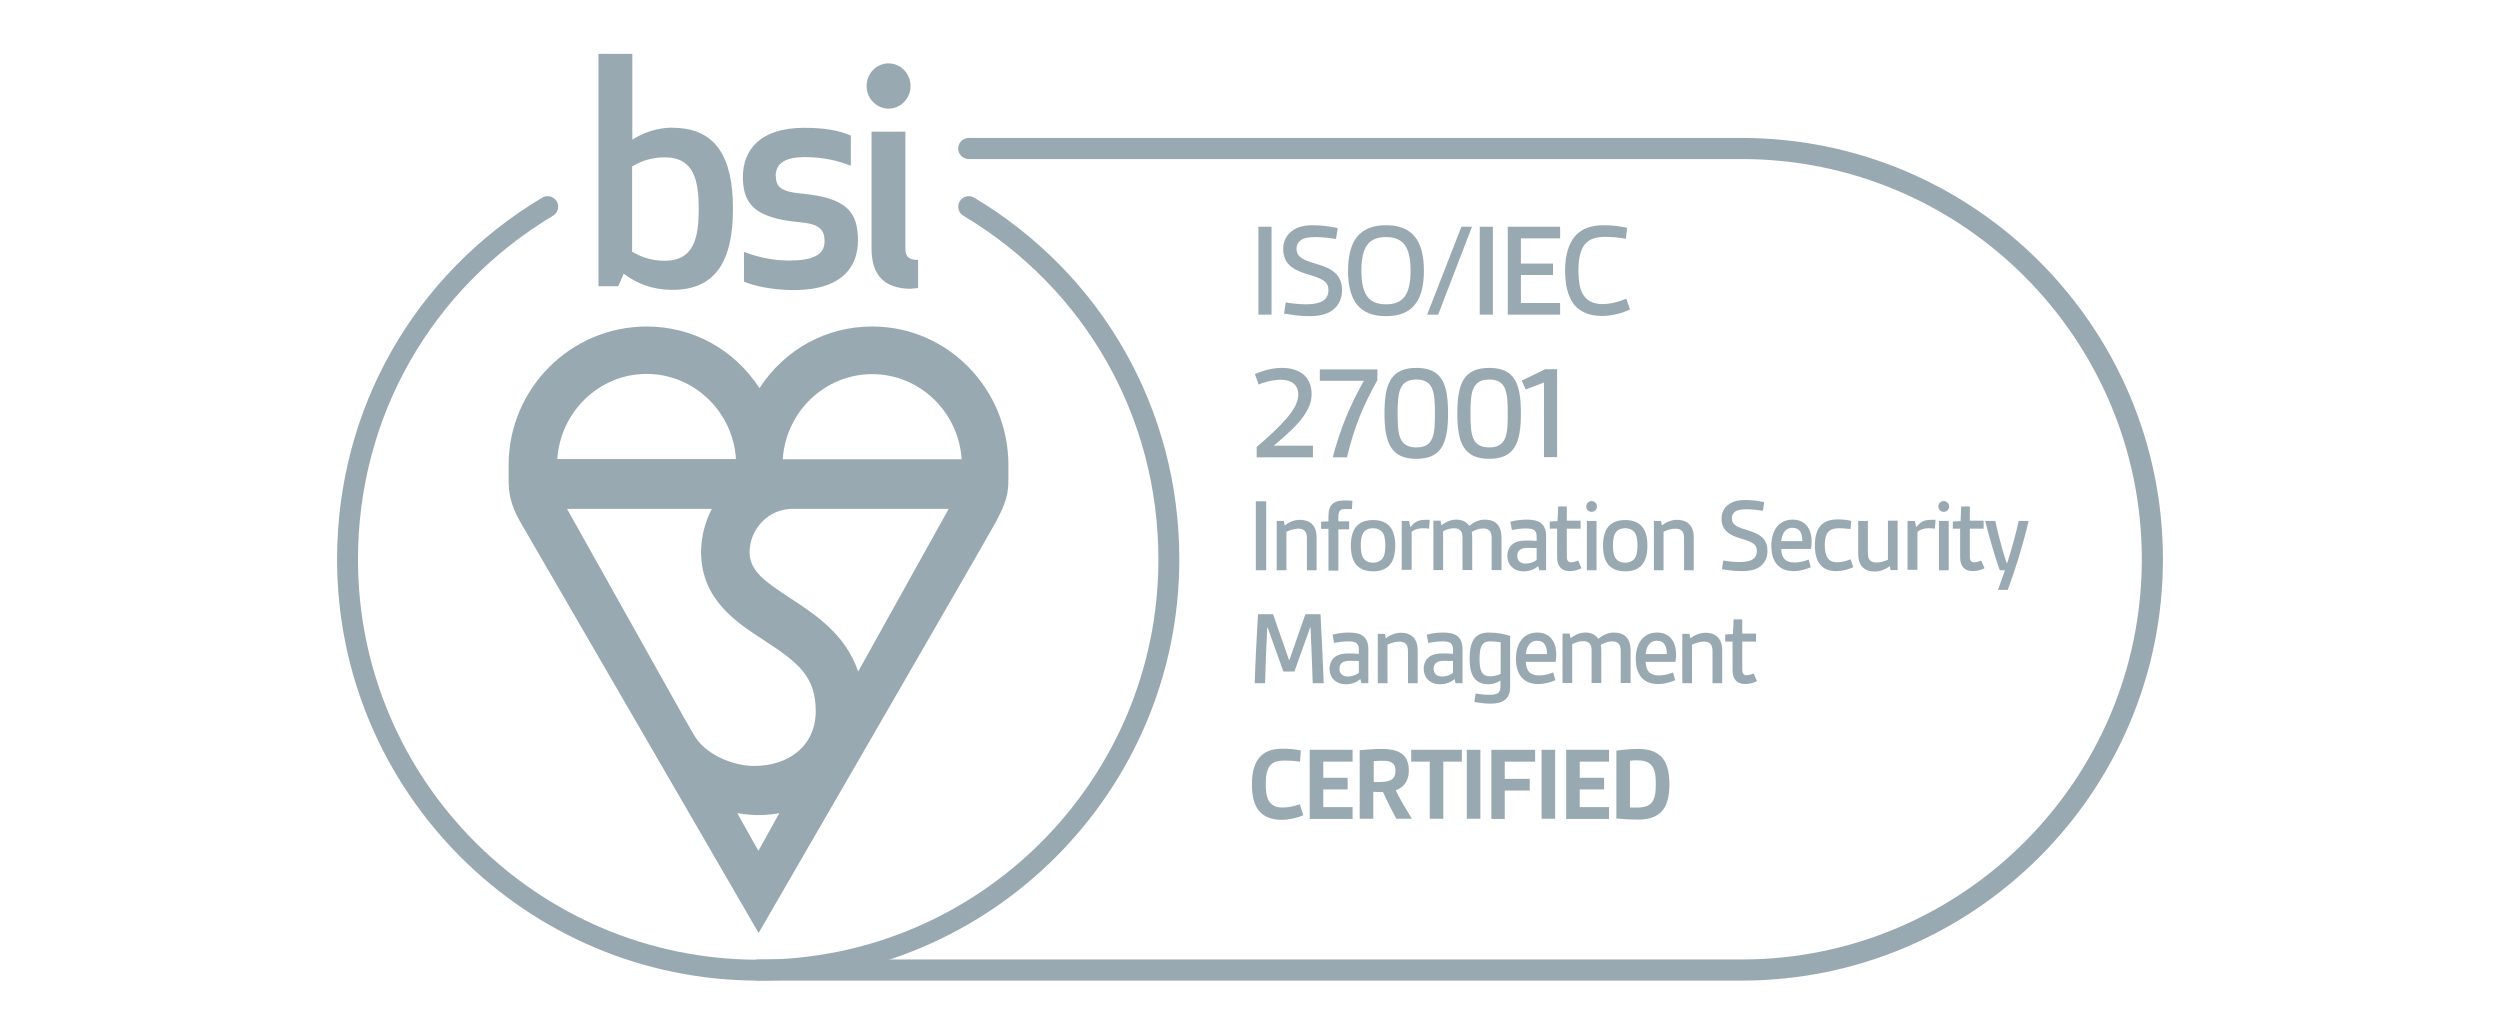 <?xml version="1.0" encoding="UTF-8"?>
<svg id="Layer_1" data-name="Layer 1" xmlns="http://www.w3.org/2000/svg" viewBox="0 0 116 48">
  <defs>
    <style>
      .cls-1 {
        fill: #99a9b2;
      }
    </style>
  </defs>
  <g>
    <path class="cls-1" d="m60.47,37.83c-.27.12-.66.21-1.01.21-.42,0-.82-.12-1.07-.45-.21-.28-.3-.68-.3-1.2,0-.6.13-1.03.41-1.31.27-.27.64-.34,1.04-.34.28,0,.57.03.82.08l-.04.52c-.19-.03-.47-.05-.72-.05s-.5.04-.65.21c-.17.19-.22.5-.22.88,0,.32.03.6.15.79.14.23.38.3.64.3s.55-.07.79-.15l.16.5Z"/>
    <path class="cls-1" d="m60.77,37.99v-3.2h1.99v.55h-1.36v.75h1.13v.54h-1.13v.82h1.36v.55h-1.99Z"/>
    <path class="cls-1" d="m64.79,37.99c-.23-.42-.43-.82-.62-1.24-.14,0-.33,0-.45-.01v1.25h-.63v-3.18c.3-.03.7-.06,1.01-.06.66,0,1.27.16,1.27.99,0,.45-.18.77-.61.93.18.38.47.86.75,1.32h-.72Zm-1.06-1.7c.28,0,.51,0,.68-.05.23-.06.34-.2.34-.49,0-.38-.27-.45-.58-.45-.14,0-.3,0-.43.02v.98Z"/>
    <path class="cls-1" d="m66.34,37.99v-2.65h-.86v-.55h2.35v.55h-.86v2.65h-.63Z"/>
    <path class="cls-1" d="m68.06,37.99v-3.2h.63v3.2h-.63Z"/>
    <path class="cls-1" d="m69.2,37.99v-3.2h2.03v.55h-1.41v.8h1.16v.54h-1.16v1.32h-.63Z"/>
    <path class="cls-1" d="m71.53,37.99v-3.2h.63v3.2h-.63Z"/>
    <path class="cls-1" d="m72.67,37.99v-3.2h1.99v.55h-1.36v.75h1.13v.54h-1.13v.82h1.36v.55h-1.99Z"/>
    <path class="cls-1" d="m75,34.83c.33-.05.7-.08,1-.08,1.08,0,1.46.57,1.46,1.64s-.38,1.64-1.46,1.64c-.3,0-.67-.02-1-.05v-3.15Zm.63,2.64c.13,0,.2,0,.32,0,.71,0,.88-.3.88-1.1,0-.75-.17-1.09-.88-1.09-.11,0-.21,0-.32.02v2.16Z"/>
  </g>
  <g>
    <path class="cls-1" d="m58.39,14.6v-4.08h.61v4.08h-.61Z"/>
    <path class="cls-1" d="m59.64,14.03c.23.04.61.09.96.09s.68-.05.87-.23c.11-.1.17-.24.17-.42,0-.4-.25-.53-.95-.74-.7-.2-1.15-.49-1.15-1.19,0-.34.15-.62.39-.81.28-.22.63-.28,1.01-.28s.77.06,1.13.13l-.08.51c-.24-.04-.61-.09-.94-.09-.28,0-.55.03-.7.15-.13.1-.19.22-.19.38,0,.42.32.54,1,.74.66.2,1.11.48,1.11,1.2,0,.38-.15.69-.41.9-.29.23-.69.3-1.12.3-.4,0-.81-.06-1.16-.12l.08-.51Z"/>
    <path class="cls-1" d="m62.55,12.56c0-1.38.53-2.11,1.76-2.11s1.76.72,1.76,2.11-.53,2.11-1.76,2.11-1.76-.72-1.76-2.11Zm2.9,0c0-1.08-.32-1.56-1.14-1.56s-1.14.48-1.14,1.56.32,1.56,1.14,1.56,1.14-.48,1.14-1.56Z"/>
    <path class="cls-1" d="m66.22,14.6l1.59-4.08h.49l-1.57,4.08h-.51Z"/>
    <path class="cls-1" d="m68.66,14.6v-4.08h.61v4.08h-.61Z"/>
    <path class="cls-1" d="m69.96,14.6v-4.08h2.43v.54h-1.82v1.17h1.49v.53h-1.49v1.3h1.82v.54h-2.43Z"/>
    <path class="cls-1" d="m75.64,14.35c-.35.18-.84.31-1.31.31-.53,0-1.03-.16-1.33-.58-.25-.35-.38-.86-.38-1.52,0-.71.16-1.23.45-1.59.34-.4.83-.52,1.37-.52.36,0,.74.05,1.06.12l-.06.51c-.25-.05-.63-.09-.96-.09-.39,0-.74.08-.96.37-.2.27-.28.66-.28,1.19,0,.49.06.88.23,1.14.2.31.53.42.88.42.39,0,.77-.11,1.11-.25l.17.48Z"/>
    <path class="cls-1" d="m58.31,21.22v-.48c1.13-.98,1.93-1.75,1.93-2.43,0-.51-.38-.69-.81-.69-.35,0-.77.11-1.03.22l-.17-.48c.32-.15.79-.29,1.25-.29.82,0,1.38.41,1.38,1.22,0,.89-.89,1.66-1.76,2.39h1.82v.54h-2.61Z"/>
    <path class="cls-1" d="m61.84,21.22c.36-1.37.79-2.38,1.44-3.55h-2.04v-.53h2.67v.5c-.65,1.16-1.08,2.18-1.41,3.58h-.65Z"/>
    <path class="cls-1" d="m64.24,19.18c0-1.37.29-2.11,1.48-2.11s1.47.74,1.47,2.11-.29,2.11-1.47,2.11-1.48-.74-1.48-2.11Zm2.34,0c0-.97-.06-1.57-.86-1.57s-.87.6-.87,1.57.05,1.58.87,1.58.86-.62.86-1.58Z"/>
    <path class="cls-1" d="m67.62,19.18c0-1.37.29-2.11,1.48-2.11s1.47.74,1.47,2.11-.29,2.11-1.47,2.11-1.48-.74-1.48-2.11Zm2.34,0c0-.97-.06-1.57-.86-1.57s-.87.6-.87,1.57.05,1.58.87,1.58.86-.62.86-1.58Z"/>
    <path class="cls-1" d="m71.64,21.22v-3.47l-.85.32-.18-.41,1.09-.53h.55v4.08h-.61Z"/>
    <path class="cls-1" d="m58.27,26.46v-3.2h.48v3.2h-.48Z"/>
    <path class="cls-1" d="m60.64,26.46v-1.5c0-.29-.13-.43-.39-.43-.21,0-.4.07-.56.14v1.79h-.45v-2.29h.33l.04.21c.18-.14.43-.26.7-.26.52,0,.78.31.78.8v1.54h-.45Z"/>
    <path class="cls-1" d="m61.64,26.46v-1.92h-.34v-.33l.34-.02v-.25c0-.26.06-.44.18-.55.14-.13.34-.17.59-.17.11,0,.23,0,.34.02l-.02.38c-.11,0-.22,0-.31,0-.12,0-.2.01-.25.08-.05.06-.07.15-.07.3v.19h.5v.37h-.5v1.92h-.45Z"/>
    <path class="cls-1" d="m63.71,26.51c-.32,0-.56-.09-.73-.25-.21-.2-.3-.54-.3-.94s.09-.74.3-.94c.17-.16.4-.25.73-.25s.56.09.73.25c.21.2.3.54.3.94s-.09.74-.3.94c-.17.16-.4.25-.73.25Zm.57-1.2c0-.28-.04-.51-.16-.64-.09-.1-.23-.16-.41-.16s-.32.05-.41.16c-.12.13-.16.36-.16.64s.04.51.16.64c.09.1.23.16.41.16s.31-.06.41-.16c.12-.13.16-.36.16-.64Z"/>
    <path class="cls-1" d="m65.04,26.46v-2.29h.34l.06.28h.02c.18-.26.39-.33.68-.33.05,0,.11,0,.2,0l-.03.41c-.09-.01-.18-.02-.27-.02-.19,0-.39.04-.54.17v1.76h-.45Z"/>
    <path class="cls-1" d="m69.21,26.46v-1.52c0-.29-.14-.42-.39-.42-.17,0-.36.06-.53.16.01.09.02.19.02.28v1.49h-.45v-1.52c0-.29-.13-.42-.39-.42-.18,0-.34.05-.51.14v1.8h-.45v-2.29h.33l.04.21c.16-.12.4-.26.69-.26.27,0,.48.1.6.29.2-.16.44-.29.72-.29.51,0,.78.28.78.84v1.5h-.45Z"/>
    <path class="cls-1" d="m71.42,26.46l-.05-.19c-.17.15-.41.24-.67.24-.47,0-.76-.31-.76-.72,0-.2.08-.41.24-.54.15-.12.37-.17.62-.17.16,0,.34,0,.5.02v-.19c0-.14-.03-.23-.09-.29-.08-.08-.22-.1-.41-.1-.22,0-.5.04-.65.07l-.07-.38c.2-.06.49-.1.75-.1.29,0,.53.04.69.18.14.12.22.31.22.59v1.58h-.33Zm-.12-1.03c-.11,0-.27-.01-.41-.01-.33,0-.49.12-.49.37,0,.22.14.36.39.36.18,0,.37-.06.51-.17v-.55Z"/>
    <path class="cls-1" d="m73.39,26.36c-.15.08-.35.14-.55.14-.37,0-.59-.21-.59-.63v-1.34h-.34v-.33l.36-.02.03-.68h.4v.66h.64v.37h-.64v1.27c0,.17.03.29.2.29.11,0,.21-.03.33-.08l.15.35Z"/>
    <path class="cls-1" d="m73.85,23.25c.14,0,.25.11.25.25s-.11.25-.25.25-.25-.11-.25-.25.11-.25.25-.25Zm-.22,3.21v-2.29h.45v2.29h-.45Z"/>
    <path class="cls-1" d="m75.41,26.51c-.32,0-.56-.09-.73-.25-.21-.2-.3-.54-.3-.94s.09-.74.3-.94c.17-.16.4-.25.73-.25s.56.09.73.25c.21.2.3.54.3.94s-.09.74-.3.94c-.17.16-.4.25-.73.25Zm.57-1.2c0-.28-.04-.51-.16-.64-.09-.1-.23-.16-.41-.16s-.32.05-.41.16c-.12.13-.16.36-.16.64s.04.51.16.64c.09.1.23.16.41.16s.31-.06.41-.16c.12-.13.16-.36.16-.64Z"/>
    <path class="cls-1" d="m78.14,26.46v-1.5c0-.29-.13-.43-.39-.43-.21,0-.4.07-.56.14v1.79h-.45v-2.29h.33l.04.21c.18-.14.43-.26.7-.26.52,0,.78.31.78.8v1.54h-.45Z"/>
    <path class="cls-1" d="m79.96,26.01c.18.03.48.07.75.07s.54-.04.68-.18c.08-.08.13-.19.13-.33,0-.31-.19-.42-.74-.58-.55-.16-.9-.39-.9-.93,0-.27.11-.49.31-.64.22-.17.5-.22.79-.22s.61.04.88.1l-.06.4c-.19-.03-.48-.07-.74-.07-.22,0-.43.02-.55.11-.1.07-.15.17-.15.3,0,.33.25.42.78.58.52.16.87.38.87.94,0,.3-.11.54-.32.71-.22.18-.54.23-.88.23-.31,0-.64-.04-.91-.09l.06-.4Z"/>
    <path class="cls-1" d="m84.02,26.32c-.2.09-.5.18-.79.18-.68,0-1.04-.42-1.04-1.18,0-.63.29-1.21.99-1.21.56,0,.88.4.88,1.01,0,.12-.01.25-.03.35h-1.38c0,.2.06.37.15.47.1.11.27.16.46.16.24,0,.47-.06.66-.14l.1.36Zm-.39-1.21c0-.34-.1-.62-.47-.62-.33,0-.49.3-.51.62h.98Z"/>
    <path class="cls-1" d="m85.98,26.32c-.21.1-.5.18-.78.18-.6,0-.99-.34-.99-1.19,0-.97.49-1.21,1.05-1.21.22,0,.45.02.64.07l-.04.38c-.16-.02-.35-.04-.52-.04-.44,0-.67.17-.67.79,0,.56.19.79.58.79.22,0,.43-.06.62-.14l.12.36Z"/>
    <path class="cls-1" d="m87.72,26.46l-.03-.19c-.18.13-.42.25-.7.25-.52,0-.77-.31-.77-.8v-1.55h.45v1.5c0,.31.13.43.4.43.18,0,.36-.05.53-.13v-1.81h.45v2.29h-.33Z"/>
    <path class="cls-1" d="m88.51,26.46v-2.29h.34l.06.28h.02c.18-.26.39-.33.68-.33.05,0,.11,0,.2,0l-.03.41c-.09-.01-.18-.02-.27-.02-.19,0-.39.04-.54.17v1.76h-.45Z"/>
    <path class="cls-1" d="m90.19,23.25c.14,0,.25.11.25.25s-.11.25-.25.25-.25-.11-.25-.25.11-.25.25-.25Zm-.22,3.21v-2.29h.45v2.29h-.45Z"/>
    <path class="cls-1" d="m92.09,26.36c-.15.08-.35.14-.55.14-.37,0-.59-.21-.59-.63v-1.34h-.34v-.33l.36-.02.03-.68h.4v.66h.64v.37h-.64v1.27c0,.17.03.29.2.29.11,0,.21-.03.33-.08l.15.35Z"/>
    <path class="cls-1" d="m92.71,27.36c.13-.35.24-.67.32-.9h-.24c-.23-.64-.47-1.47-.68-2.29h.47c.15.68.32,1.32.52,1.94h.04c.18-.56.38-1.28.53-1.94h.46c-.25,1.06-.62,2.27-.97,3.2h-.44Z"/>
    <path class="cls-1" d="m60.91,31.7c-.03-.85-.06-1.73-.1-2.58h-.02l-.73,2.04h-.51l-.73-2.04h-.02c-.04.84-.08,1.72-.1,2.58h-.48c.03-1.06.09-2.13.15-3.2h.7l.74,2.12h.02l.74-2.12h.7c.06,1.07.11,2.14.15,3.2h-.48Z"/>
    <path class="cls-1" d="m63.17,31.7l-.05-.19c-.17.15-.41.24-.67.24-.47,0-.76-.31-.76-.72,0-.2.08-.41.24-.54.15-.12.37-.17.62-.17.16,0,.34,0,.5.02v-.19c0-.14-.03-.23-.09-.29-.08-.08-.22-.1-.41-.1-.22,0-.5.04-.65.07l-.07-.38c.2-.06.49-.1.75-.1.29,0,.53.04.69.18.14.12.22.31.22.59v1.58h-.33Zm-.12-1.03c-.11,0-.27-.01-.41-.01-.33,0-.49.12-.49.37,0,.22.14.36.39.36.18,0,.37-.06.51-.17v-.55Z"/>
    <path class="cls-1" d="m65.33,31.7v-1.5c0-.29-.13-.43-.39-.43-.21,0-.4.07-.56.14v1.79h-.45v-2.29h.33l.04.21c.18-.14.43-.26.7-.26.52,0,.78.31.78.8v1.54h-.45Z"/>
    <path class="cls-1" d="m67.54,31.7l-.05-.19c-.17.15-.41.24-.67.24-.47,0-.76-.31-.76-.72,0-.2.08-.41.24-.54.15-.12.37-.17.62-.17.16,0,.34,0,.5.02v-.19c0-.14-.03-.23-.09-.29-.08-.08-.22-.1-.41-.1-.22,0-.5.04-.65.07l-.07-.38c.2-.06.49-.1.75-.1.29,0,.53.04.69.18.14.12.22.31.22.59v1.58h-.33Zm-.12-1.03c-.11,0-.27-.01-.41-.01-.33,0-.49.12-.49.37,0,.22.14.36.39.36.18,0,.37-.06.51-.17v-.55Z"/>
    <path class="cls-1" d="m69.63,31.57c-.16.11-.35.18-.55.18-.65,0-.89-.42-.89-1.18,0-.86.27-1.22.9-1.22.34,0,.74.07.98.16v2.39c0,.25-.08.42-.21.55-.17.15-.43.2-.71.2-.26,0-.53-.04-.74-.08l.06-.39c.16.02.4.06.62.06.18,0,.35-.02.44-.1.06-.06.09-.16.09-.28v-.29Zm0-1.77c-.13-.02-.32-.04-.49-.04-.39,0-.49.27-.49.82,0,.52.1.8.49.8.17,0,.34-.04.49-.11v-1.46Z"/>
    <path class="cls-1" d="m72.17,31.56c-.2.09-.5.18-.79.18-.68,0-1.04-.42-1.04-1.18,0-.63.29-1.21.99-1.21.56,0,.88.4.88,1.01,0,.12-.01.25-.03.35h-1.38c0,.2.06.37.15.47.1.11.27.16.46.16.24,0,.47-.06.66-.14l.1.36Zm-.39-1.21c0-.34-.1-.62-.47-.62-.33,0-.49.3-.51.62h.98Z"/>
    <path class="cls-1" d="m75.2,31.7v-1.52c0-.29-.14-.42-.39-.42-.17,0-.36.06-.53.16.01.09.02.19.02.28v1.49h-.45v-1.52c0-.29-.13-.42-.39-.42-.18,0-.34.05-.51.14v1.8h-.45v-2.29h.33l.04.21c.16-.12.4-.26.69-.26.27,0,.48.1.6.29.2-.16.44-.29.72-.29.51,0,.78.28.78.84v1.5h-.45Z"/>
    <path class="cls-1" d="m77.73,31.56c-.2.09-.5.18-.79.18-.68,0-1.04-.42-1.04-1.18,0-.63.29-1.21.99-1.21.56,0,.88.4.88,1.01,0,.12-.01.25-.03.35h-1.38c0,.2.06.37.15.47.1.11.27.16.46.16.24,0,.47-.06.66-.14l.1.36Zm-.39-1.21c0-.34-.1-.62-.47-.62-.33,0-.49.3-.51.62h.98Z"/>
    <path class="cls-1" d="m79.46,31.7v-1.5c0-.29-.13-.43-.39-.43-.21,0-.4.07-.56.14v1.79h-.45v-2.29h.33l.04.21c.18-.14.43-.26.7-.26.52,0,.78.31.78.8v1.54h-.45Z"/>
    <path class="cls-1" d="m81.53,31.6c-.15.08-.35.14-.55.14-.37,0-.59-.21-.59-.63v-1.34h-.34v-.33l.36-.02.03-.68h.4v.66h.64v.37h-.64v1.27c0,.17.03.29.2.29.11,0,.21-.03.33-.08l.15.35Z"/>
  </g>
  <path class="cls-1" d="m80.81,45.5h-45.63c-.27,0-.49-.22-.49-.49s.22-.49.49-.49h45.63c10.24,0,18.57-8.33,18.57-18.57s-8.33-18.57-18.57-18.57h-35.86c-.27,0-.49-.22-.49-.49s.22-.49.49-.49h35.86c10.78,0,19.55,8.77,19.55,19.55s-8.77,19.55-19.55,19.55Z"/>
  <path class="cls-1" d="m36.32,21.31c.14-2.2,1.95-3.95,4.15-3.95s4.01,1.75,4.15,3.95h-8.3Zm3.5,9.85c-.59-1.73-1.98-2.64-3.16-3.41-1.3-.85-1.85-1.29-1.88-2.11,0-1.12.9-2.03,1.99-2.03h7.25l-4.2,7.55Zm-5.61,6.57s.51.09.98.09c.45,0,.89-.07.97-.09l-.97,1.75-.98-1.75Zm-1.18-14.12c-.31.59-.49,1.26-.5,1.98h0s0,.05,0,.07h0c.03,2.17,1.63,3.21,2.92,4.05,1.53,1,2.4,1.64,2.4,3.28s-1.28,2.55-2.85,2.55c-1.01,0-2.29-.54-2.8-1.44l-.45-.78-5.44-9.71h6.72Zm-3.03-6.26c2.2,0,4.01,1.75,4.15,3.95h-8.29c.14-2.2,1.95-3.95,4.14-3.95m10.47-2.2c-2.14,0-4.06,1.06-5.23,2.86-1.17-1.8-3.1-2.86-5.23-2.86-3.54,0-6.41,2.89-6.41,6.43,0,0,0,.03,0,.65s.07,1.17.56,2.02c.49.85,11.04,19.04,11.04,19.04,0,0,10.47-18.08,10.99-19.04.52-.96.6-1.37.6-2.02v-.65c0-3.55-2.83-6.43-6.31-6.43"/>
  <path class="cls-1" d="m31.22,5.92c-.7,0-1.37.23-1.88.56v-3.98h-1.57v10.78h.92l.25-.58c.62.46,1.33.75,2.27.75,2.04,0,2.8-1.41,2.8-3.76s-.76-3.76-2.8-3.76m-.37,1.37c1.37,0,1.58,1.08,1.58,2.4s-.21,2.4-1.58,2.4c-.74,0-1.23-.26-1.51-.42v-3.96c.28-.16.77-.42,1.51-.42m5.15.88c0-.65.52-.89,1.35-.89.88,0,1.54.17,2.14.4v-1.4c-.55-.24-1.22-.36-2.17-.36-2.06,0-2.84,1.05-2.84,2.28s.52,1.91,2.63,2.1c.94.08,1.16.36,1.16.89,0,.63-.55.89-1.66.89-.88,0-1.62-.23-2.08-.4v1.38c.48.2,1.34.39,2.31.39,2.24,0,2.98-1.08,2.98-2.31,0-1.34-.55-1.98-2.65-2.17-.91-.09-1.16-.3-1.16-.81m6.29,5.22c.17,0,.31-.03.31-.03v-1.3c-.45,0-.59-.15-.59-.55v-5.4h-1.57v5.42c0,1.23.58,1.87,1.85,1.87m-2.08-9.41c0,.58.46,1.05,1.02,1.05s1.02-.47,1.02-1.05-.46-1.05-1.02-1.05-1.02.47-1.02,1.05"/>
  <path class="cls-1" d="m35.19,45.5c-10.78,0-19.55-8.77-19.55-19.55,0-6.94,3.56-13.22,9.52-16.78.23-.14.53-.06.67.17.14.23.06.53-.17.67-5.66,3.39-9.05,9.35-9.05,15.95,0,10.24,8.33,18.57,18.57,18.57s18.57-8.33,18.57-18.57c0-6.6-3.38-12.56-9.05-15.95-.23-.14-.31-.44-.17-.67.14-.23.44-.31.67-.17,5.96,3.57,9.52,9.84,9.52,16.78,0,10.78-8.77,19.55-19.55,19.55Z"/>
</svg>
